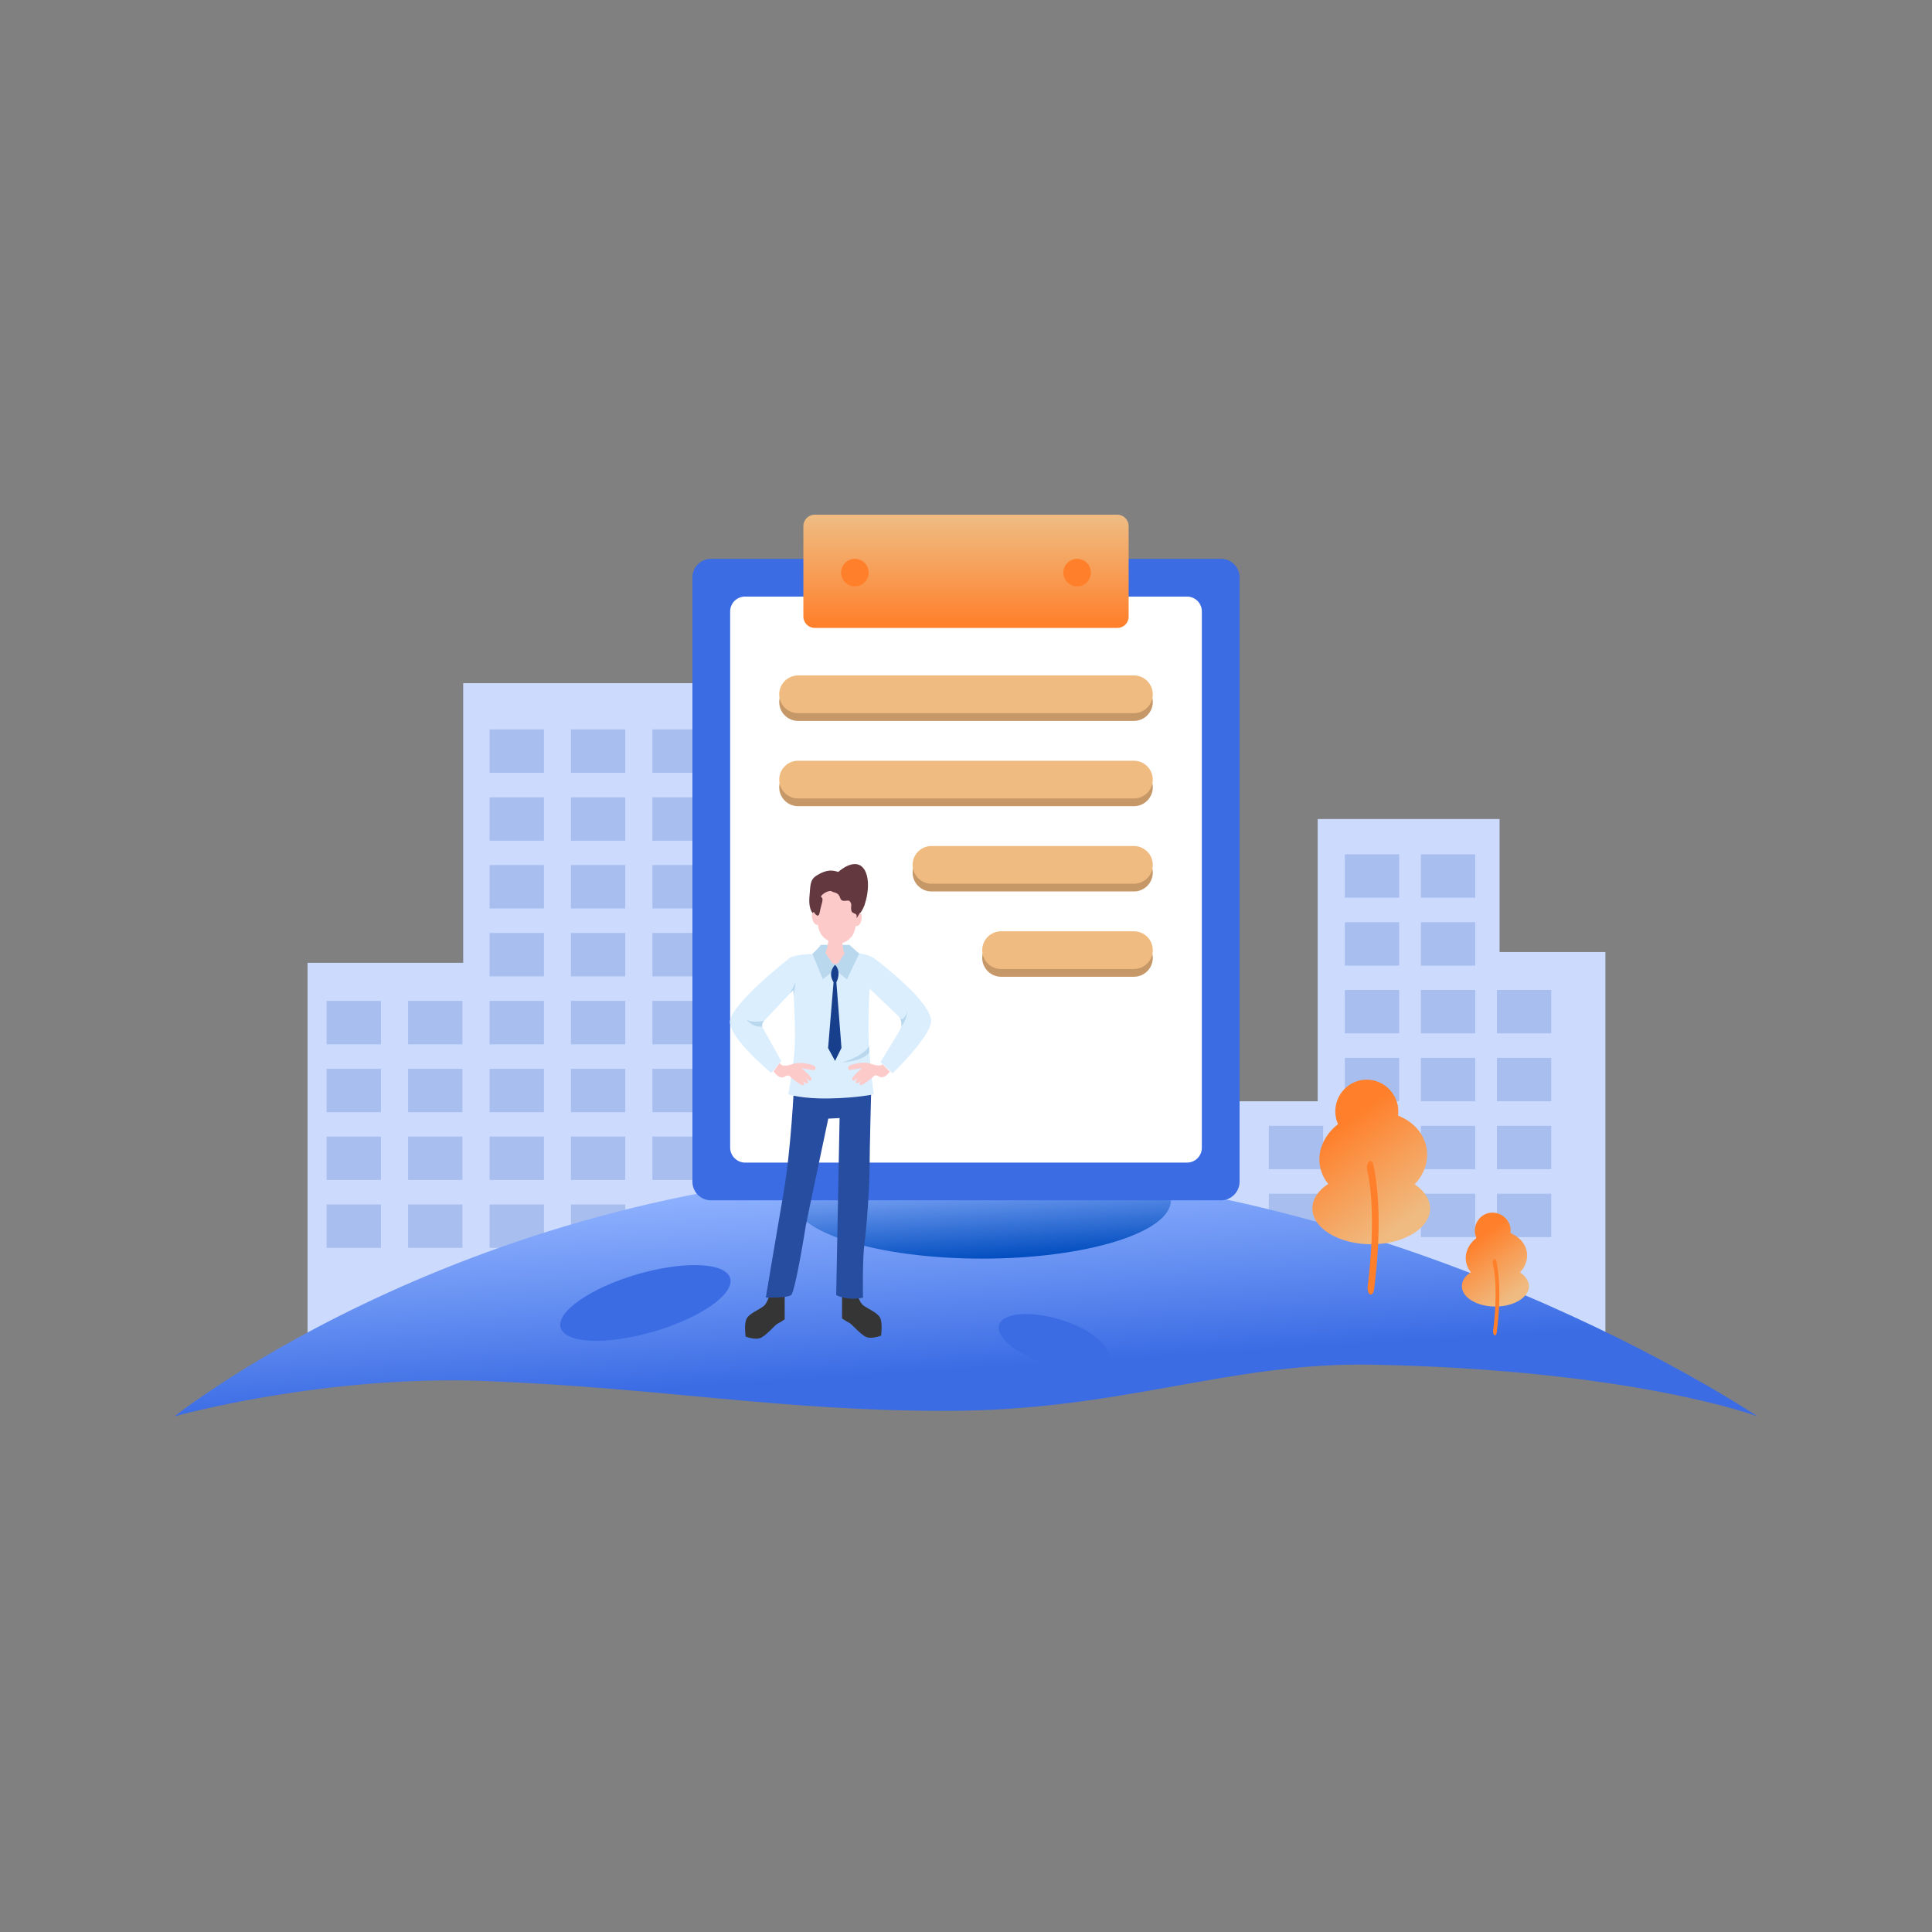 <?xml version="1.0" encoding="utf-8"?>
<!-- Generator: Adobe Illustrator 22.0.0, SVG Export Plug-In . SVG Version: 6.00 Build 0)  -->
<svg version="1.1" id="图层_1" xmlns="http://www.w3.org/2000/svg" xmlns:xlink="http://www.w3.org/1999/xlink" x="0px" y="0px"
	 viewBox="0 0 1024 1024" style="enable-background:new 0 0 1024 1024;" xml:space="preserve">
<rect x="0" y="0" width="1024" height="1024" fill="#808080" stroke="none"/>
<style type="text/css">
	.st0{fill:#CCDAFE;}
	.st1{fill:#A8BEEF;}
	.st2{fill:url(#SVGID_1_);}
	.st3{fill:url(#SVGID_2_);}
	.st4{fill:#3B6CE4;}
	.st5{fill:url(#SVGID_3_);}
	.st6{fill:#FF7F2A;}
	.st7{fill:url(#SVGID_4_);}
	.st8{fill:#FFFFFF;}
	.st9{fill:url(#SVGID_5_);}
	.st10{fill:#C69767;}
	.st11{fill:#EFBB81;}
	.st12{fill:#B9D8ED;}
	.st13{fill:#353535;}
	.st14{fill:#63393F;}
	.st15{fill:#274DA0;}
	.st16{fill:#FDCACA;}
	.st17{fill:#DBEEFE;}
	.st18{fill:#183F8C;}
</style>
<g>
	<g>
		<g>
			<polygon class="st0" points="163,716.1 163,510.3 245.5,510.3 245.5,362.1 386.1,362.1 386.1,716.1 			"/>
			<g>
				<rect x="259.5" y="386.6" class="st1" width="28.8" height="23"/>
				<rect x="302.6" y="386.6" class="st1" width="28.8" height="23"/>
				<rect x="345.8" y="386.6" class="st1" width="28.8" height="23"/>
				<rect x="259.5" y="422.6" class="st1" width="28.8" height="23"/>
				<rect x="302.6" y="422.6" class="st1" width="28.8" height="23"/>
				<rect x="345.8" y="422.6" class="st1" width="28.8" height="23"/>
				<rect x="259.5" y="458.5" class="st1" width="28.8" height="23"/>
				<rect x="302.6" y="458.5" class="st1" width="28.8" height="23"/>
				<rect x="345.8" y="458.5" class="st1" width="28.8" height="23"/>
				<rect x="259.5" y="494.5" class="st1" width="28.8" height="23"/>
				<rect x="302.6" y="494.5" class="st1" width="28.8" height="23"/>
				<rect x="345.8" y="494.5" class="st1" width="28.8" height="23"/>
				<rect x="259.5" y="530.5" class="st1" width="28.8" height="23"/>
				<rect x="216.3" y="530.5" class="st1" width="28.8" height="23"/>
				<rect x="173.1" y="530.5" class="st1" width="28.8" height="23"/>
				<rect x="302.6" y="530.5" class="st1" width="28.8" height="23"/>
				<rect x="345.8" y="530.5" class="st1" width="28.8" height="23"/>
				<rect x="259.5" y="566.5" class="st1" width="28.8" height="23"/>
				<rect x="216.3" y="566.5" class="st1" width="28.8" height="23"/>
				<rect x="173.1" y="566.5" class="st1" width="28.8" height="23"/>
				<rect x="302.6" y="566.5" class="st1" width="28.8" height="23"/>
				<rect x="345.8" y="566.5" class="st1" width="28.8" height="23"/>
				<rect x="259.5" y="602.4" class="st1" width="28.8" height="23"/>
				<rect x="216.3" y="602.4" class="st1" width="28.8" height="23"/>
				<rect x="173.1" y="602.4" class="st1" width="28.8" height="23"/>
				<rect x="302.6" y="602.4" class="st1" width="28.8" height="23"/>
				<rect x="345.8" y="602.4" class="st1" width="28.8" height="23"/>
				<rect x="259.5" y="638.4" class="st1" width="28.8" height="23"/>
				<rect x="216.3" y="638.4" class="st1" width="28.8" height="23"/>
				<rect x="173.1" y="638.4" class="st1" width="28.8" height="23"/>
				<rect x="302.6" y="638.4" class="st1" width="28.8" height="23"/>
				<rect x="345.8" y="638.4" class="st1" width="28.8" height="23"/>
			</g>
		</g>
		<g>
			<polygon class="st0" points="635.1,713.3 635.1,583.7 698.4,583.7 698.4,434.1 794.8,434.1 794.8,504.6 850.9,504.6 850.9,713.3 
							"/>
			<g>
				<rect x="712.8" y="452.8" class="st1" width="28.8" height="23"/>
				<rect x="753.1" y="452.8" class="st1" width="28.8" height="23"/>
				<rect x="712.8" y="596.7" class="st1" width="28.8" height="23"/>
				<rect x="672.5" y="596.7" class="st1" width="28.8" height="23"/>
				<rect x="672.5" y="632.7" class="st1" width="28.8" height="23"/>
				<rect x="753.1" y="596.7" class="st1" width="28.8" height="23"/>
				<rect x="712.8" y="488.8" class="st1" width="28.8" height="23"/>
				<rect x="753.1" y="488.8" class="st1" width="28.8" height="23"/>
				<rect x="712.8" y="524.7" class="st1" width="28.8" height="23"/>
				<rect x="753.1" y="524.7" class="st1" width="28.8" height="23"/>
				<rect x="793.4" y="524.7" class="st1" width="28.8" height="23"/>
				<rect x="793.4" y="560.7" class="st1" width="28.8" height="23"/>
				<rect x="793.4" y="596.7" class="st1" width="28.8" height="23"/>
				<rect x="793.4" y="632.7" class="st1" width="28.8" height="23"/>
				<rect x="712.8" y="560.7" class="st1" width="28.8" height="23"/>
				<rect x="753.1" y="560.7" class="st1" width="28.8" height="23"/>
				<rect x="712.8" y="632.7" class="st1" width="28.8" height="23"/>
				<rect x="753.1" y="632.7" class="st1" width="28.8" height="23"/>
			</g>
		</g>
		<g>
			<g>
				<linearGradient id="SVGID_1_" gradientUnits="userSpaceOnUse" x1="503.809" y1="621.252" x2="512.166" y2="752.951">
					<stop  offset="0" style="stop-color:#91B3FF"/>
					<stop  offset="0.402" style="stop-color:#6791F2"/>
					<stop  offset="0.794" style="stop-color:#3B6CE4"/>
				</linearGradient>
				<path class="st2" d="M92.5,750.7c0,0,164.1-131,411.6-131c233.1,0,427.4,131,427.4,131S866,726,727.2,723.3
					c-76.3-1.4-132.4,24.5-225.9,24.5c-87.8,0-149.8-12.1-243.2-15.8C171.5,728.5,92.5,750.7,92.5,750.7z"/>
				<linearGradient id="SVGID_2_" gradientUnits="userSpaceOnUse" x1="519.514" y1="618.267" x2="523.497" y2="681.034">
					<stop  offset="0" style="stop-color:#91B3FF"/>
					<stop  offset="0.248" style="stop-color:#6795EC"/>
					<stop  offset="0.794" style="stop-color:#004CBF"/>
				</linearGradient>
				<path class="st3" d="M429.2,623.7c-5.5,3.8-8.6,8.1-8.6,12.5c0,17.1,44.8,30.9,100,30.9s100-13.9,100-30.9
					c0-2.2-0.8-4.4-2.3-6.6c-36.5-6.2-74.8-10-114.3-10C478.2,619.7,453.2,621.2,429.2,623.7z"/>
				
					<ellipse transform="matrix(0.96 -0.281 0.281 0.96 -180.377 124.164)" class="st4" cx="342.2" cy="690.2" rx="46.8" ry="15.8"/>
				
					<ellipse transform="matrix(0.292 -0.956 0.956 0.292 -284.576 1037.663)" class="st4" cx="558.8" cy="711.1" rx="12.2" ry="30.2"/>
			</g>
			<g>
				<g>
					<linearGradient id="SVGID_3_" gradientUnits="userSpaceOnUse" x1="743.989" y1="649.037" x2="707.036" y2="598.752">
						<stop  offset="0" style="stop-color:#EFBB81"/>
						<stop  offset="0.501" style="stop-color:#F79E57"/>
						<stop  offset="1" style="stop-color:#FF7F2A"/>
					</linearGradient>
					<path class="st5" d="M749.8,627.7c4.9-5.1,7.4-11.8,6.4-18.6c-1.2-8.2-7.1-14.6-15.2-17.8c0.2-1.8,0.2-3.7-0.2-5.6
						c-1.9-9.1-10.8-15-19.8-13.1c-9,1.9-14.8,10.8-12.9,19.9c0.2,1.2,0.6,2.3,1.1,3.3c-6.9,5.4-10.9,13.4-9.7,21.6
						c0.6,3.8,2.1,7.2,4.5,10.1c-5.2,3.4-8.4,8-8.4,13c0,10.5,14,19,31.2,19s31.2-8.5,31.2-19C757.9,635.6,754.8,631.1,749.8,627.7z
						"/>
					<g>
						<g>
							<path class="st6" d="M726.1,686L726.1,686c-0.9-0.5-1.5-2.5-1.2-4.3c4.4-35.6,1.3-54.8-0.2-61.3c-0.4-1.6-0.1-3.4,0.6-4.4
								l0,0c0.9-1.3,2.1-0.7,2.6,1.4c1.8,8,5.1,28.9,0.4,66.1C728,685.4,727,686.6,726.1,686z"/>
						</g>
					</g>
				</g>
				<g>
					<linearGradient id="SVGID_4_" gradientUnits="userSpaceOnUse" x1="802.319" y1="686.567" x2="781.236" y2="657.877">
						<stop  offset="0" style="stop-color:#EFBB81"/>
						<stop  offset="0.501" style="stop-color:#F79E57"/>
						<stop  offset="1" style="stop-color:#FF7F2A"/>
					</linearGradient>
					<path class="st7" d="M805.6,674.4c2.8-2.9,4.2-6.7,3.7-10.6c-0.7-4.7-4.1-8.3-8.7-10.2c0.1-1,0.1-2.1-0.1-3.2
						c-1.1-5.2-6.2-8.5-11.3-7.5s-8.4,6.2-7.3,11.4c0.1,0.7,0.3,1.3,0.6,1.9c-4,3.1-6.2,7.6-5.5,12.3c0.3,2.2,1.2,4.1,2.6,5.8
						c-3,1.9-4.8,4.5-4.8,7.4c0,6,8,10.8,17.8,10.8c9.8,0,17.8-4.9,17.8-10.8C810.3,678.9,808.5,676.3,805.6,674.4z"/>
					<g>
						<g>
							<path class="st6" d="M792.1,707.7L792.1,707.7c-0.5-0.3-0.8-1.4-0.7-2.5c2.5-20.3,0.8-31.2-0.1-35c-0.2-0.9-0.1-1.9,0.3-2.5
								l0,0c0.5-0.8,1.2-0.4,1.5,0.8c1,4.5,2.9,16.5,0.2,37.7C793.2,707.3,792.6,708,792.1,707.7z"/>
						</g>
					</g>
				</g>
			</g>
		</g>
	</g>
	<g>
		<path class="st4" d="M647.1,636.2H376.9c-5.5,0-9.9-4.4-9.9-9.9V306.1c0-5.5,4.4-9.9,9.9-9.9h270.2c5.5,0,9.9,4.4,9.9,9.9v320.2
			C657,631.7,652.6,636.2,647.1,636.2z"/>
		<path class="st8" d="M387,608.3V324.1c0-4.4,3.5-7.9,7.9-7.9h234.2c4.4,0,7.9,3.5,7.9,7.9v284.2c0,4.4-3.5,7.9-7.9,7.9H394.9
			C390.6,616.2,387,612.6,387,608.3z"/>
		<linearGradient id="SVGID_5_" gradientUnits="userSpaceOnUse" x1="512.022" y1="274.341" x2="512.022" y2="332.091">
			<stop  offset="0" style="stop-color:#EFBB81"/>
			<stop  offset="0.501" style="stop-color:#F79E57"/>
			<stop  offset="1" style="stop-color:#FF7F2A"/>
		</linearGradient>
		<path class="st9" d="M592.2,332.8H431.8c-3.3,0-6-2.7-6-6v-48c0-3.3,2.7-6,6-6h160.4c3.3,0,6,2.7,6,6v48
			C598.2,330.2,595.6,332.8,592.2,332.8z"/>
		<g>
			<path class="st10" d="M423,382.1h178c5.5,0,10-4.5,10-10c0-5.5-4.5-10-10-10H423c-5.5,0-10,4.5-10,10
				C413,377.6,417.5,382.1,423,382.1z"/>
			<path class="st10" d="M601,407.3H423c-5.5,0-10,4.5-10,10c0,5.5,4.5,10,10,10h178c5.5,0,10-4.5,10-10
				C611,411.8,606.5,407.3,601,407.3z"/>
			<path class="st10" d="M601,452.5H493.7c-5.5,0-10,4.5-10,10c0,5.5,4.5,10,10,10H601c5.5,0,10-4.5,10-10
				C611,457,606.5,452.5,601,452.5z"/>
			<path class="st10" d="M601,497.7h-70.4c-5.5,0-10,4.5-10,10c0,5.5,4.5,10,10,10H601c5.5,0,10-4.5,10-10
				C611,502.2,606.5,497.7,601,497.7z"/>
		</g>
		<g>
			<path class="st11" d="M423,378h178c5.5,0,10-4.5,10-10c0-5.5-4.5-10-10-10H423c-5.5,0-10,4.5-10,10C413,373.6,417.5,378,423,378z
				"/>
			<path class="st11" d="M601,403.2H423c-5.5,0-10,4.5-10,10c0,5.5,4.5,10,10,10h178c5.5,0,10-4.5,10-10
				C611,407.7,606.5,403.2,601,403.2z"/>
			<path class="st11" d="M601,448.4H493.7c-5.5,0-10,4.5-10,10c0,5.5,4.5,10,10,10H601c5.5,0,10-4.5,10-10
				C611,452.9,606.5,448.4,601,448.4z"/>
			<path class="st11" d="M601,493.6h-70.4c-5.5,0-10,4.5-10,10c0,5.5,4.5,10,10,10H601c5.5,0,10-4.5,10-10
				C611,498.1,606.5,493.6,601,493.6z"/>
		</g>
		<circle class="st6" cx="453.1" cy="303.5" r="7.3"/>
		<circle class="st6" cx="570.9" cy="303.5" r="7.3"/>
	</g>
	<g>
		<polygon class="st12" points="435,500.8 450.3,500.8 454,505.8 445.2,515.4 439.8,515.4 432.7,504.2 		"/>
		<path class="st13" d="M408.1,685.1c0,0-1,5.4-3.5,7.3s-7.3,3.7-8.8,6.4c-1.6,2.7-0.6,9.6-0.6,9.6s5.2,2.1,8.2,0.6
			c3.1-1.5,7.3-6.7,8.7-7.4s3.8-2.3,3.8-2.3V684L408.1,685.1z"/>
		<path class="st13" d="M454.1,684.6c0,0,1,5.4,3.5,7.3c2.5,1.9,7.3,3.7,8.8,6.4s0.6,9.6,0.6,9.6s-5.2,2.1-8.2,0.6s-7.3-6.7-8.7-7.4
			c-1.5-0.7-3.8-2.3-3.8-2.3v-15.3L454.1,684.6z"/>
		<path class="st14" d="M432.1,485.2c0,0-3.7-1.5-3.1-9.6c0.6-8.2,0.5-9.8,5.1-12.3c6.7-3.7,9.8-0.7,10.4-1.3
			c0.6-0.6,9.3-8.1,13.7-1c4.4,7.2,0,22.3-3.1,23.5C449.2,486.7,432.1,485.2,432.1,485.2z"/>
		<path class="st15" d="M420.8,576c0,0-1.5,33-5.5,56.2c-4,23.3-9.4,55.5-9.4,55.5s11.2,0.4,13.4-1.3c2.2-1.8,7.5-34.9,7.8-36.8
			c0.3-1.9,11.9-56.7,11.9-56.7l6-0.3l-1.8,93.8c0,0,5.4,3.2,14.2,1.4c0,0-0.4-20.3,0.8-28.8s2.7-30.9,2.7-40.3
			c0-9.4,0.9-42.6,0.9-42.6H420.8z"/>
		<path class="st16" d="M433.5,472.7c0,0-0.1,7.8,0.1,10.1c0,0-3.6-0.2-3.3,2.9s1.8,4.7,3.2,4.5c0,0,0.4,4.7,3.8,7.3
			c2.5,1.8,4,2.3,6.2,2.5c3,0.2,6-0.7,8.6-4.6c0.7-1.1,1.5-4.6,1.5-4.6s2.3,0.6,3-3.4c0.7-4-1.5-3.8-1.5-3.8s1.9-9.3,0.6-12.2
			c-1.1-2.6-3.1-6.3-9.3-6.3C440.1,465,435.2,465.2,433.5,472.7z"/>
		<path class="st16" d="M439.2,496.1c0,0,0.1,9.6-4.7,12.3l7.5,12.6l10.3-13.9c0,0-4.8-0.1-5.4-3.8c-0.6-3.6-0.7-7.3-0.7-7.3H439.2z
			"/>
		<path class="st17" d="M434.5,505.6c0,0-12.5-0.3-16,2.2c-1.8,1.3-30.8,24.4-31.6,33.4c-0.8,8.8,21.9,27.5,21.9,27.5l5.3-6.3
			l-9.7-17.4c-0.7-1.2-0.5-2.7,0.4-3.7l15.7-16.7c0,0,1.6,23.9,0.4,34.7c-1.2,10.9-3.1,20.7-3.1,20.7s7.1,2.5,22,2.2
			s23.3-2.2,23.3-2.2s-2.7-20.3-2.8-33c-0.1-12.7,0.6-23,0.6-23l14.9,14.2c2.2,2.1,2.6,5.5,1,8.1l-10.1,16.6l6.4,6
			c0,0,20.4-19.7,20.4-27.8c0-10.3-27.9-31.5-29.7-32.8c-5.1-3.8-13-3.2-13-3.2l-8.1,12.4L434.5,505.6z"/>
		<path class="st14" d="M430.9,482.6c0,0,2.8,5.5,3.6,0.8c0.7-4,2.3-7,0.9-7.8c-1.3-0.8,3.7-4.1,5.3-3.2c1.6,0.9,3.7,0.5,4.6,3.5
			c0.9,3,4.3,0.5,5.2,1.9c1.3,1.9,0.3,2,0.7,4.6c0.4,2.6,3.4,0.8,2.8,4.1c-0.2,1,4.2-6.9,4.2-6.9l-1.5-15.5l-15.9-1.9l-9.2,5.7
			L430.9,482.6z"/>
		<path class="st12" d="M430.6,505.6l4.3-4.3l5.9,8.7c0.9,1.4,3,1.4,3.9-0.1l5.7-8.9l5,4.4l-6.5,13.7l-6.3-5.1l-6.5,5L430.6,505.6z"
			/>
		<path class="st18" d="M442.6,511.4c0,0-4.2,3.9-0.8,9.2l-2.9,34.9l3.7,6.8l3.4-6.9l-2.7-34.8C443.3,520.7,446.3,515.2,442.6,511.4
			z"/>
		<polygon class="st12" points="418.7,526.6 421.7,520.6 420.7,527.8 420.5,524.7 		"/>
		<path class="st12" d="M460.6,554.5l0.2,3.3c0,0-2.7,4.6-14.8,5.3C446,563.1,456.5,560.7,460.6,554.5z"/>
		<path class="st12" d="M405.1,541c0,0-6.5,1.5-9.4-0.7c0,0,2.5,4.1,8.3,3.9C404,544.1,403.5,542.3,405.1,541z"/>
		<path class="st12" d="M477.1,540.1c0,0,2,1.3,3.9-4.2c0,0-0.8,5.8-3.3,8C477.7,544,478.2,542,477.1,540.1z"/>
		<path class="st16" d="M413.2,563.5c0,0,1,1.2,2,1.3c3.6,0.3,4-1.2,8-1.4c4.1-0.2,8.6,1.3,8.9,2c0.3,0.6,0.2,1.8-0.7,1.8
			c-0.9,0-6.5-1-6.5-1s3.3,2.8,4.2,4c0.8,1.1,1.6,2,0.6,2.6c-0.6,0.4-2.5-1.4-2.5-1.4s1.3,2,1.2,2.3c-0.1,0.4-0.5,0.7-1.4,0.3
			c-1.1-0.5-2.1-1.6-2.1-1.6s1.9,1.9,1.2,2.6c-0.8,0.7-2.7-0.8-2.7-0.8s-3.9-2.7-4.5-3.5s-1.8-0.8-2.6-0.3c-0.7,0.5-2.7,1.9-5.7-1.8
			c-0.3-0.4-0.6-0.8-0.6-0.8L413.2,563.5z"/>
		<path class="st16" d="M467.7,564c0,0-0.2,0.7-1.1,0.7c-3.6,0.3-4-1.2-8-1.4c-4.1-0.2-8.6,1.3-8.9,2c-0.3,0.6-0.2,1.8,0.7,1.8
			c0.9,0,6.5-1,6.5-1s-3.3,2.8-4.2,4c-0.8,1.1-1.6,2-0.6,2.6c0.6,0.4,2.5-1.4,2.5-1.4s-1.3,2-1.2,2.3c0.1,0.4,0.5,0.7,1.4,0.3
			c1.1-0.5,2.1-1.6,2.1-1.6s-1.9,1.9-1.2,2.6c0.8,0.7,2.7-0.8,2.7-0.8s3.9-2.7,4.5-3.5s1.8-0.8,2.6-0.3c0.7,0.5,2.7,1.9,5.7-1.8
			c0.3-0.4,0.5-0.4,0.5-0.4L467.7,564z"/>
	</g>
</g>
</svg>
